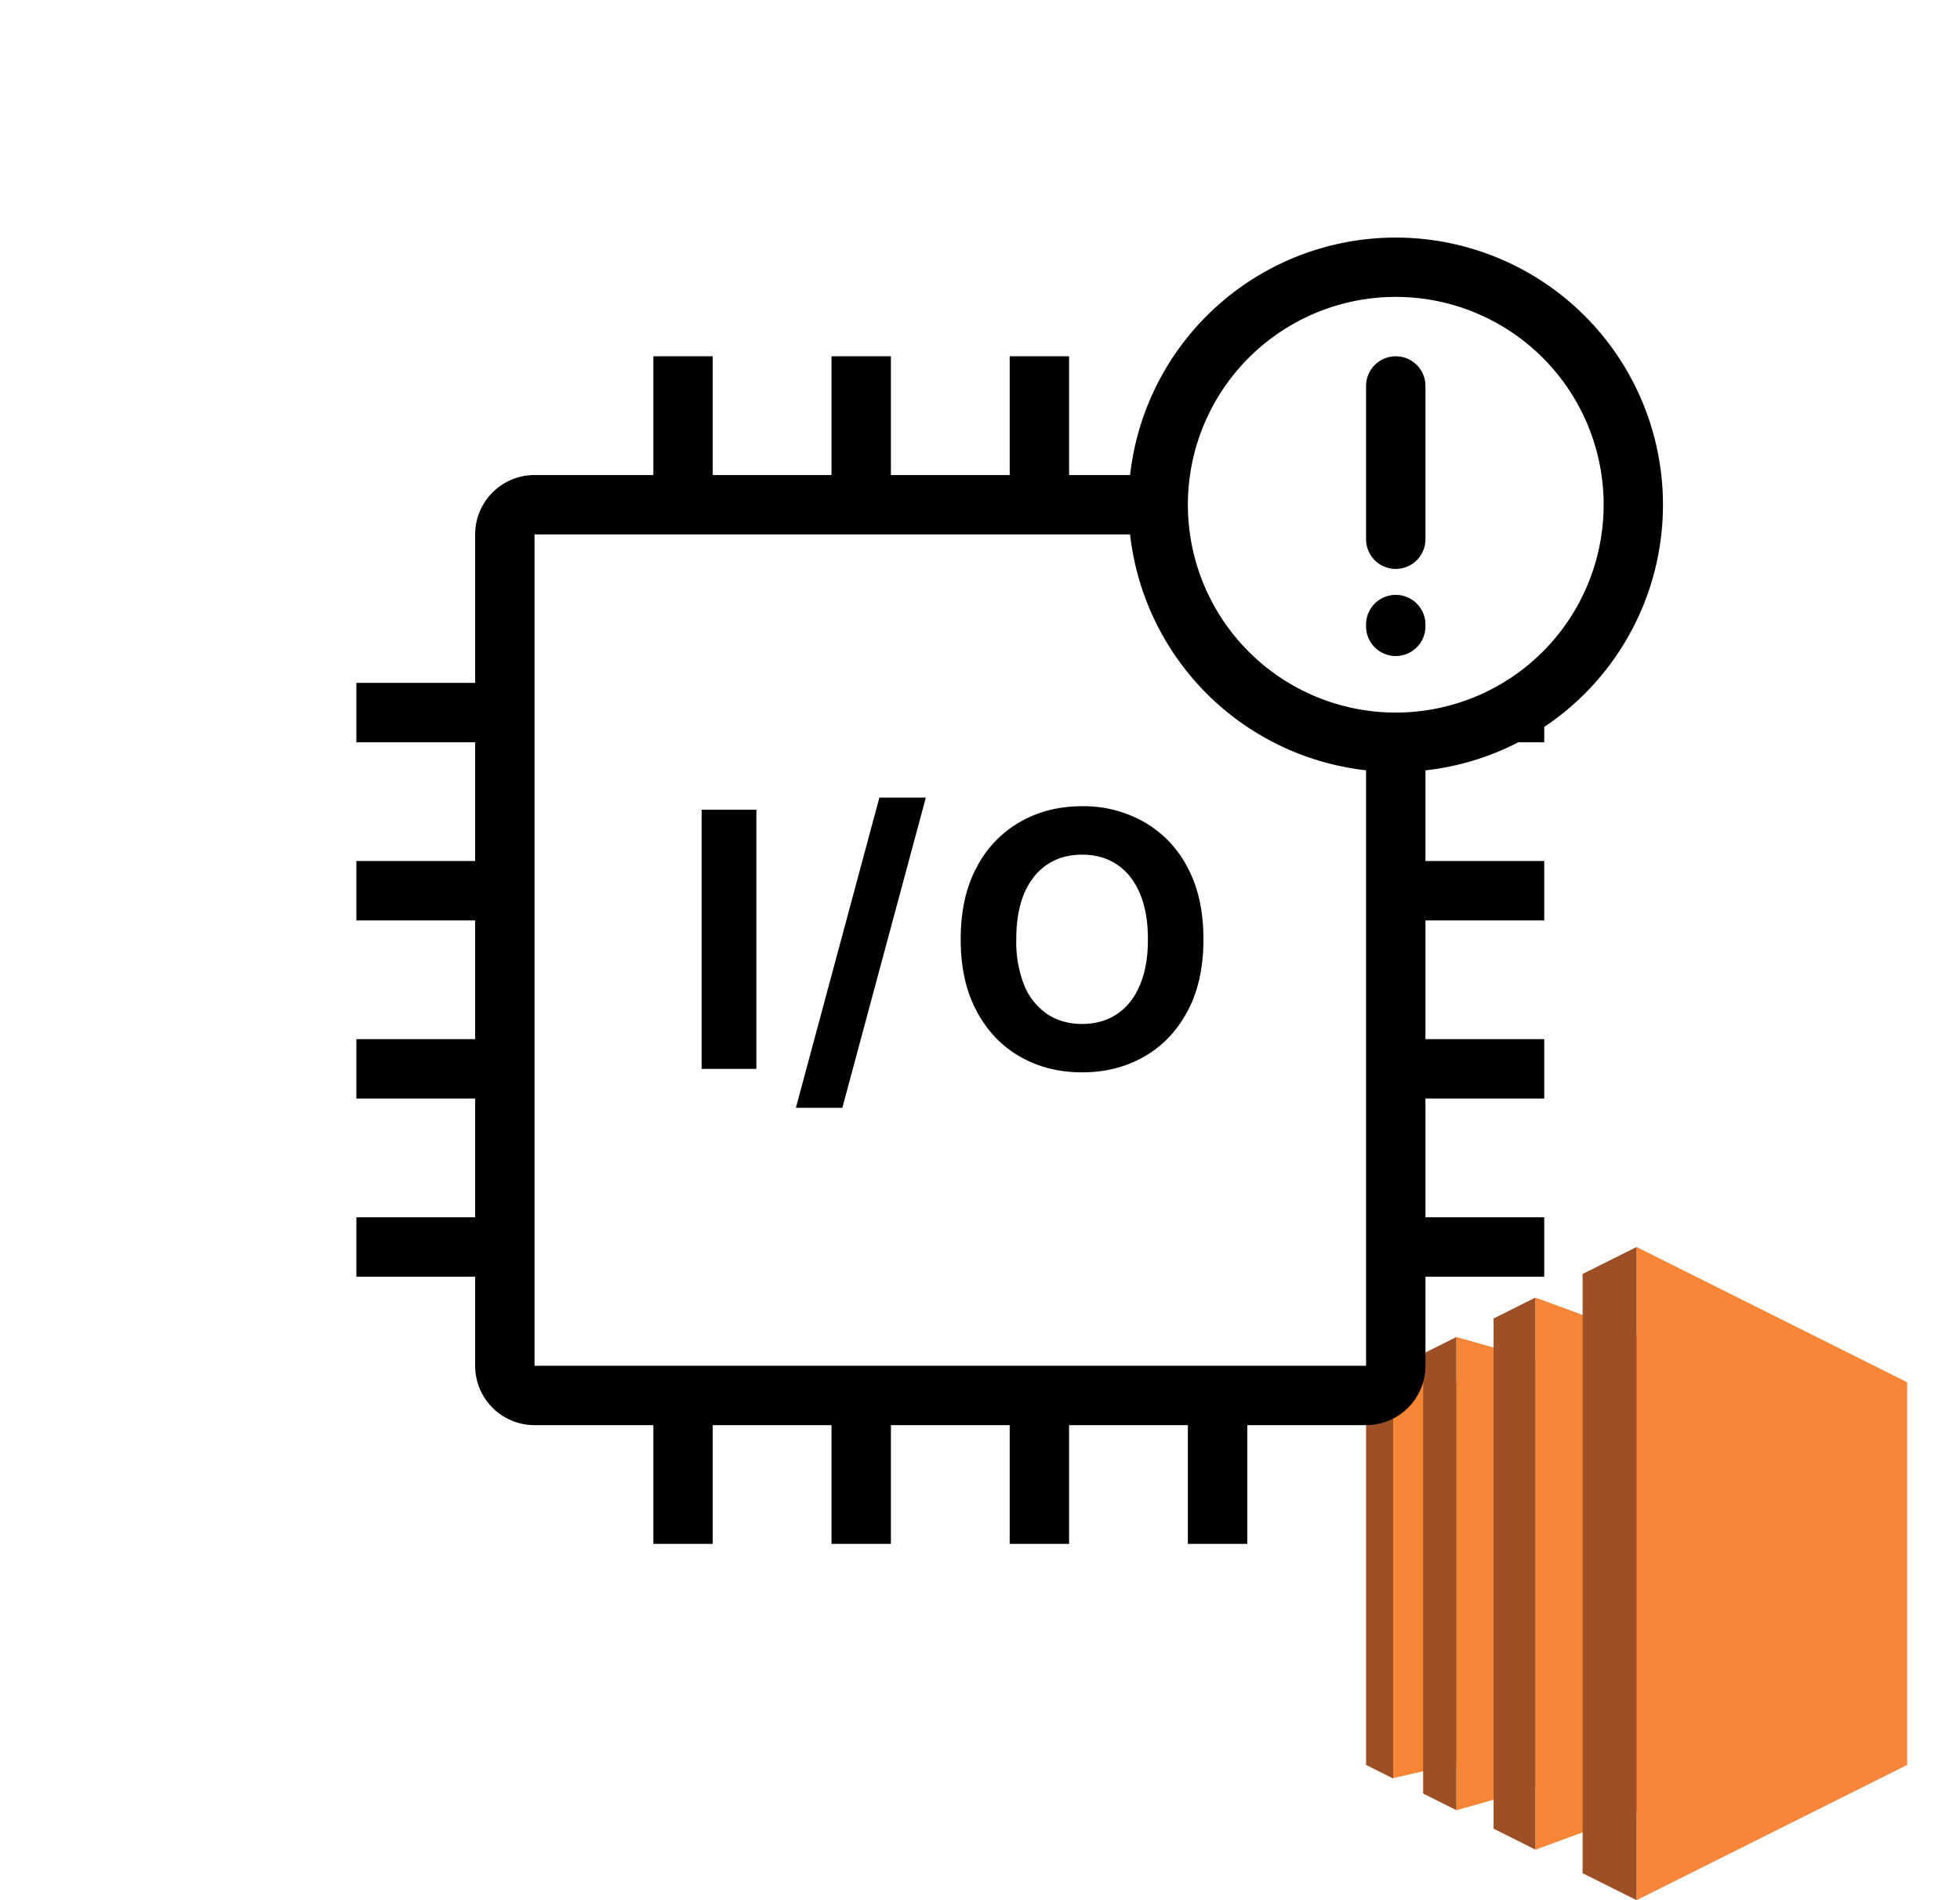 <svg xmlns="http://www.w3.org/2000/svg" fill="none" viewBox="0 0 33 32"><path fill="#F68536" d="m24.521 29.701-1.064.243v-6.895l1.064.243v6.409ZM25.85 30.108l-1.328.377v-7.969l1.328.377v7.215Z"/><path fill="#F68536" d="m27.554 30.526-1.704.624v-9.298l1.704.624v8.05ZM32.11 29.722 27.554 32V21l4.556 2.278v6.444Z"/><path fill="#9D5025" d="m26.646 21.454.908-.454v11l-.908-.454V21.454ZM25.147 22.204l.703-.352v9.296l-.703-.352v-8.592ZM23.961 22.796l.56-.28v7.968l-.56-.28v-7.408ZM23.457 23.049l-.457.228v6.446l.457.228V23.05Z"/><path fill="currentColor" fill-rule="evenodd" d="M23.5 12a3.5 3.5 0 1 0 0-7 3.5 3.5 0 0 0 0 7Zm2.5.242A4.5 4.5 0 1 0 19.027 8H18V6h-1v2h-2V6h-1v2h-2V6h-1v2H9a1 1 0 0 0-1 1v2.5H6v1h2v2H6v1h2v2H6v1h2v2H6v1h2V23a1 1 0 0 0 1 1h2v2h1v-2h2v2h1v-2h2v2h1v-2h2v2h1v-2h2a1 1 0 0 0 1-1v-1.5h2v-1h-2v-2h2v-1h-2v-2h2v-1h-2v-1.527a4.469 4.469 0 0 0 1.564-.473H26v-.258Zm-3 .73A4.502 4.502 0 0 1 19.027 9H9v14h14V12.973ZM23.5 6a.5.5 0 0 1 .5.5v2.581a.5.5 0 0 1-1 0V6.5a.5.5 0 0 1 .5-.5Zm0 4.018a.5.5 0 0 1 .5.5v.03a.5.5 0 1 1-1 0v-.03a.5.5 0 0 1 .5-.5ZM12.735 18v-4.364h-.922V18h.922Zm1.447.656 1.406-5.224h-.782L13.4 18.656h.782Zm5.81-1.623c.18-.334.27-.74.27-1.215 0-.476-.09-.88-.27-1.214a1.862 1.862 0 0 0-.733-.763 2.057 2.057 0 0 0-1.04-.264c-.388 0-.736.088-1.044.264a1.867 1.867 0 0 0-.73.763c-.18.333-.27.738-.27 1.214 0 .475.09.879.27 1.212.178.334.422.59.73.765.308.176.656.264 1.044.264.385 0 .732-.087 1.04-.262.31-.176.554-.43.733-.765Zm-.804-1.995c.093.212.139.472.139.78 0 .308-.046.568-.139.78-.09.212-.219.372-.385.481-.166.11-.361.165-.584.165-.223 0-.418-.055-.584-.165a1.068 1.068 0 0 1-.388-.481 1.977 1.977 0 0 1-.136-.78c0-.308.046-.568.136-.78.093-.211.222-.372.388-.481.166-.11.361-.164.584-.164.223 0 .418.054.584.164.166.11.294.27.385.481Z" clip-rule="evenodd"/></svg>
